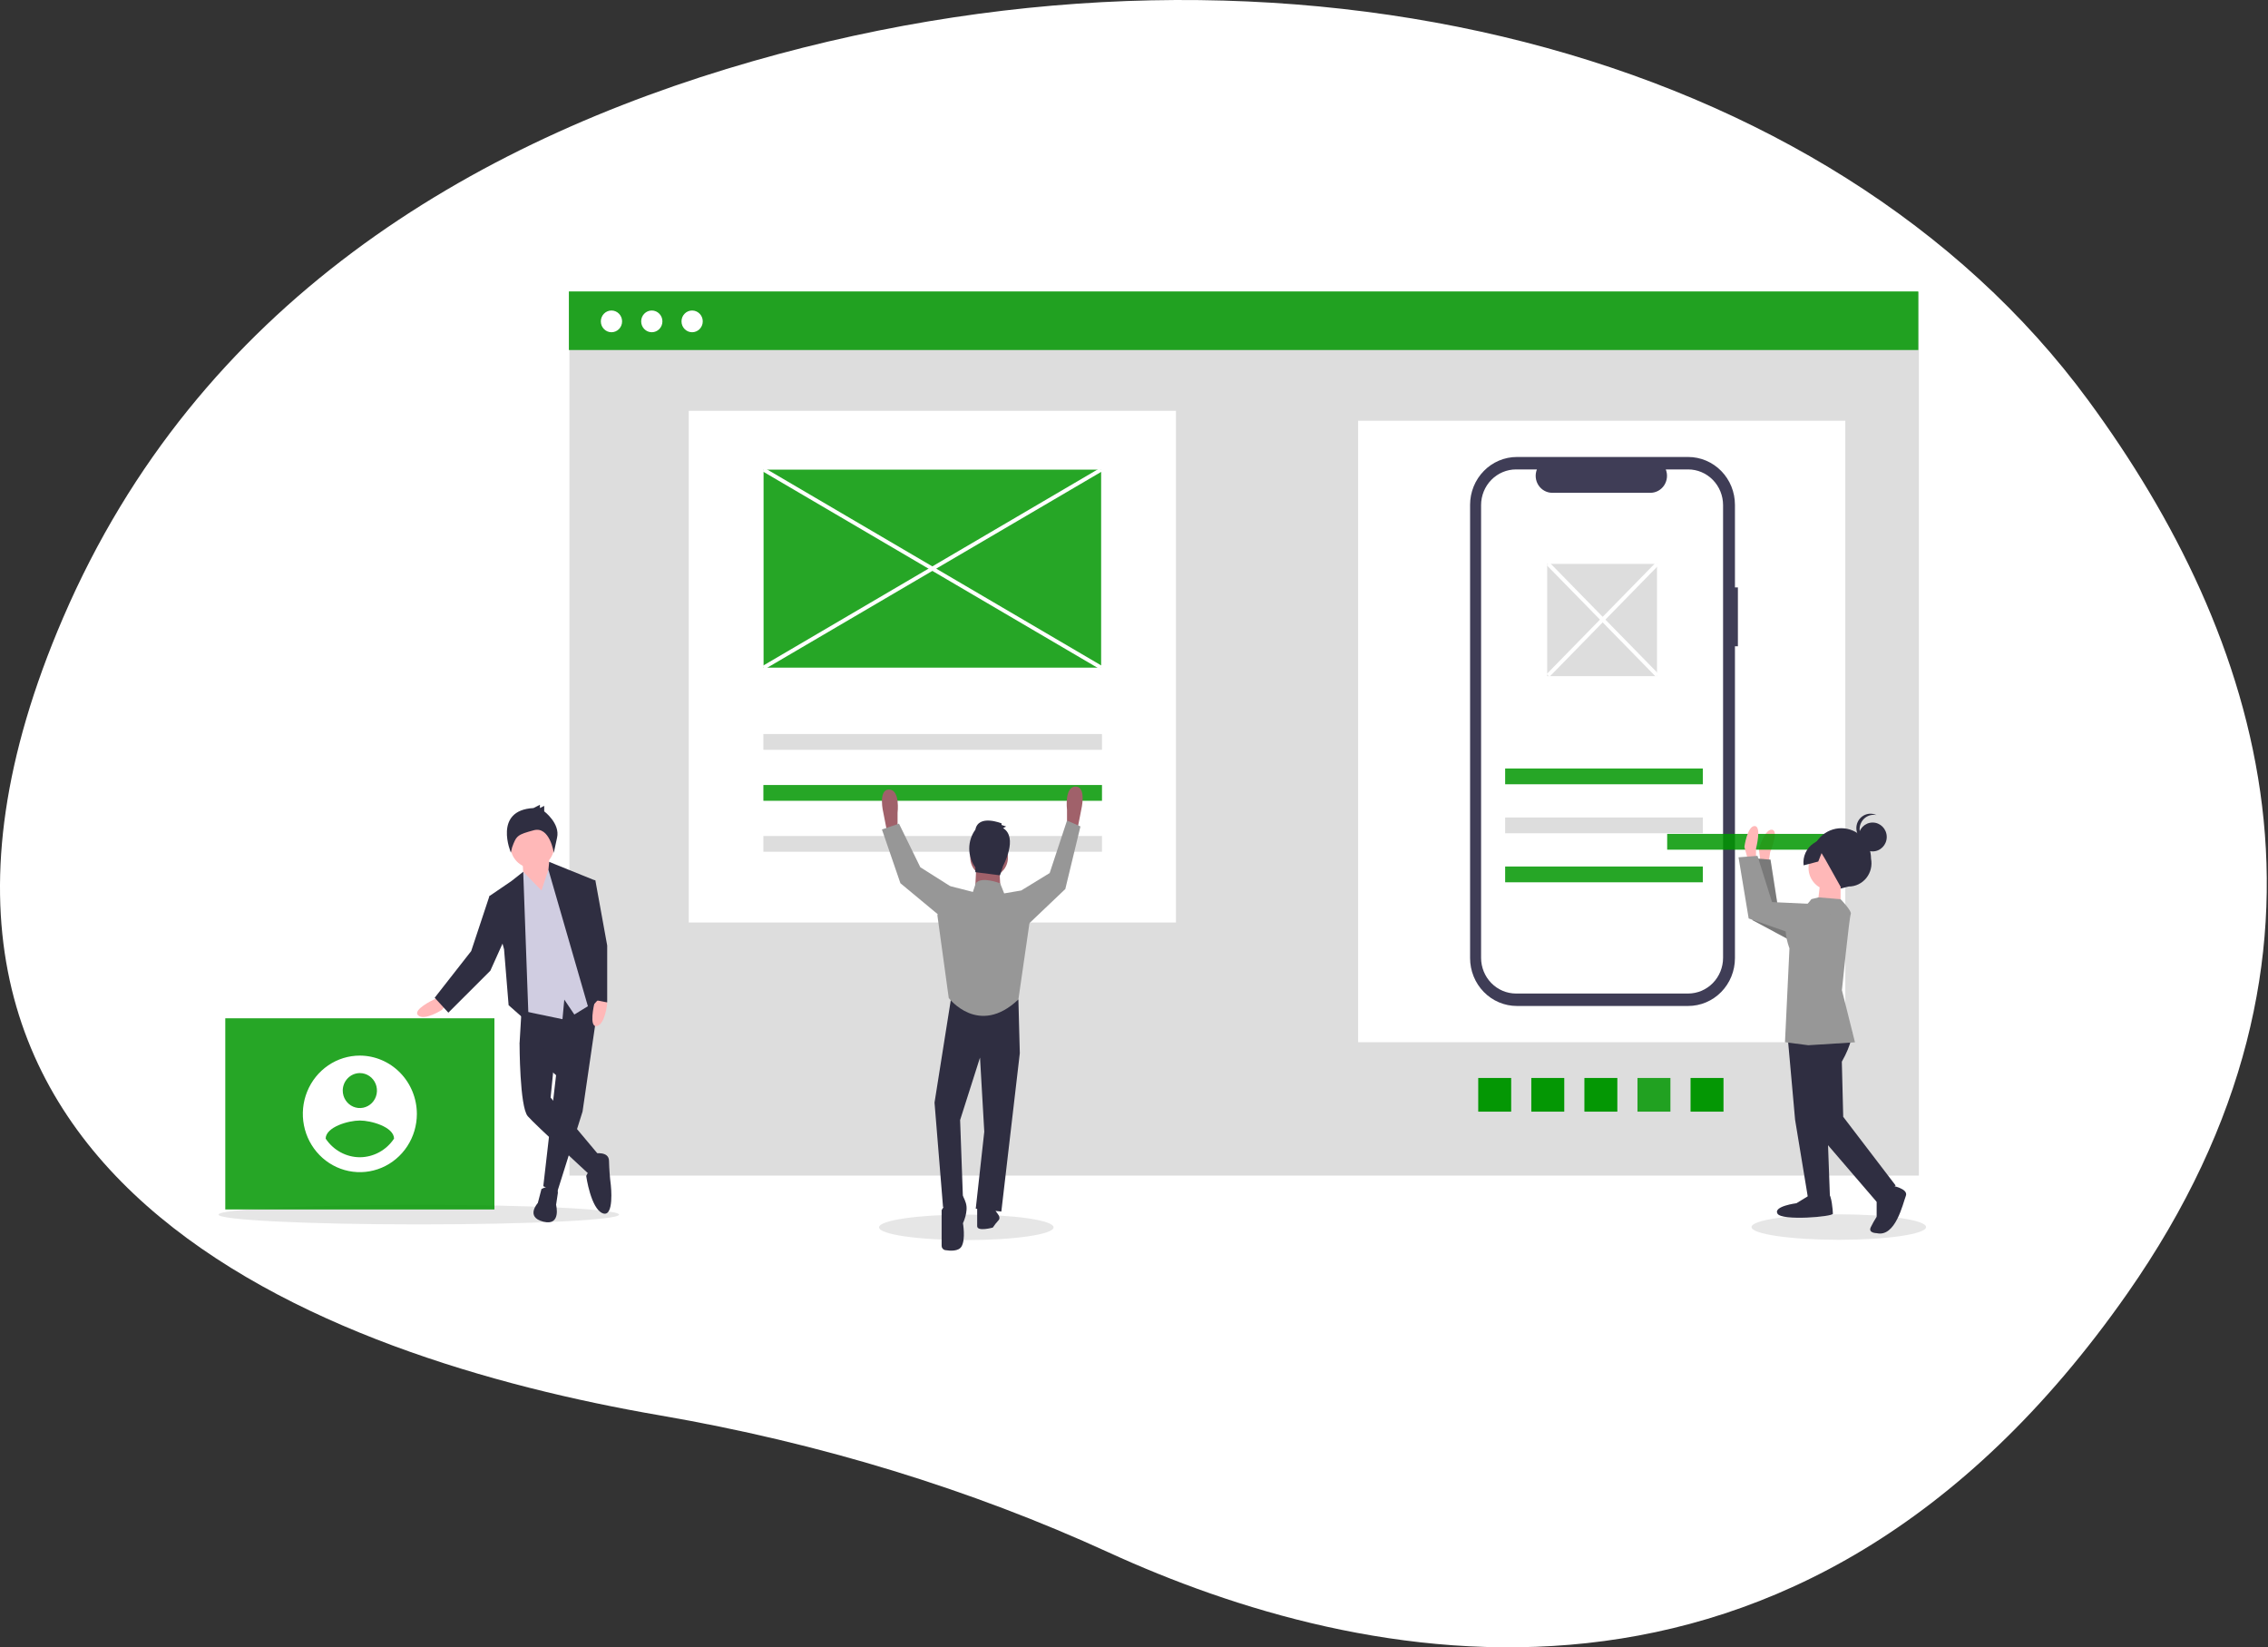 <svg width="1121" height="814" viewBox="0 0 1121 814" fill="none" xmlns="http://www.w3.org/2000/svg">
<rect x="0" y="0" width="1121" height="814" fill="#333333" stroke="none"/>
<g clip-path="url(#clip0)">
<path d="M1032.19 197.872C905.025 24.795 636.398 -45.413 372.212 30.202C232.545 70.178 97.88 150.275 31.143 305.368C-88.156 582.614 162.327 671.16 326.116 699.38C405.316 713.026 479.908 735.948 548.071 767.156C670.703 823.304 887.769 873.056 1051.46 639.177C1170.09 469.662 1116.89 313.158 1032.19 197.872Z" fill="white"/>
<path d="M948.442 144.386H281.457V580.898H948.442V144.386Z" fill="#DDDDDD"/>
<path d="M581.226 203.003H340.436V455.842H581.226V203.003Z" fill="white"/>
<path d="M912.076 207.906H671.285V514.994H912.076V207.906Z" fill="white"/>
<path d="M908.866 612.635C932.688 612.635 952 609.816 952 606.338C952 602.861 932.688 600.041 908.866 600.041C885.044 600.041 865.733 602.861 865.733 606.338C865.733 609.816 885.044 612.635 908.866 612.635Z" fill="#E6E6E6"/>
<path d="M477.622 612.776C501.444 612.776 520.756 609.957 520.756 606.479C520.756 603.002 501.444 600.183 477.622 600.183C453.8 600.183 434.488 603.002 434.488 606.479C434.488 609.957 453.8 612.776 477.622 612.776Z" fill="#E6E6E6"/>
<path d="M206.994 605.026C261.667 605.026 305.988 602.858 305.988 600.183C305.988 597.507 261.667 595.339 206.994 595.339C152.321 595.339 108 597.507 108 600.183C108 602.858 152.321 605.026 206.994 605.026Z" fill="#E6E6E6"/>
<path d="M948.157 144H281.172V172.956H948.157V144Z" fill="#009600" fill-opacity="0.85"/>
<path d="M302.229 164.17C305.129 164.17 307.481 161.768 307.481 158.804C307.481 155.84 305.129 153.437 302.229 153.437C299.328 153.437 296.977 155.84 296.977 158.804C296.977 161.768 299.328 164.17 302.229 164.17Z" fill="white"/>
<path d="M322.164 164.17C325.064 164.17 327.415 161.768 327.415 158.804C327.415 155.84 325.064 153.437 322.164 153.437C319.263 153.437 316.912 155.84 316.912 158.804C316.912 161.768 319.263 164.17 322.164 164.17Z" fill="white"/>
<path d="M342.098 164.17C344.999 164.17 347.35 161.768 347.35 158.804C347.35 155.84 344.999 153.437 342.098 153.437C339.198 153.437 336.846 155.84 336.846 158.804C336.846 161.768 339.198 164.17 342.098 164.17Z" fill="white"/>
<path d="M858.988 290.277H857.529V249.445C857.529 246.341 856.931 243.268 855.769 240.401C854.607 237.533 852.903 234.928 850.756 232.734C848.608 230.539 846.059 228.798 843.253 227.611C840.447 226.423 837.439 225.812 834.402 225.812H749.745C746.708 225.812 743.701 226.423 740.895 227.611C738.089 228.798 735.539 230.539 733.392 232.734C731.244 234.928 729.541 237.533 728.379 240.401C727.216 243.268 726.618 246.341 726.618 249.445V473.455C726.618 476.559 727.216 479.632 728.379 482.499C729.541 485.366 731.244 487.972 733.392 490.166C735.539 492.361 738.089 494.101 740.895 495.289C743.701 496.477 746.708 497.088 749.745 497.088H834.402C837.439 497.088 840.447 496.477 843.253 495.289C846.059 494.101 848.608 492.361 850.756 490.166C852.903 487.972 854.607 485.366 855.769 482.499C856.931 479.632 857.529 476.559 857.529 473.455V319.342H858.988V290.277Z" fill="#3F3D56"/>
<path d="M834.387 231.96H823.337C823.845 233.233 824.039 234.615 823.902 235.983C823.765 237.35 823.3 238.663 822.55 239.804C821.799 240.945 820.785 241.88 819.598 242.527C818.41 243.173 817.085 243.512 815.74 243.512H767.241C765.895 243.512 764.57 243.173 763.383 242.527C762.195 241.88 761.182 240.945 760.431 239.804C759.681 238.663 759.216 237.35 759.079 235.983C758.942 234.615 759.136 233.233 759.644 231.96H749.322C747.054 231.96 744.809 232.417 742.713 233.304C740.618 234.191 738.714 235.491 737.11 237.129C735.506 238.768 734.234 240.714 733.366 242.855C732.498 244.996 732.052 247.291 732.052 249.609V473.291C732.052 475.609 732.498 477.903 733.366 480.045C734.234 482.186 735.506 484.132 737.11 485.77C738.714 487.409 740.618 488.709 742.713 489.596C744.809 490.483 747.054 490.94 749.322 490.94H834.387C836.656 490.94 838.901 490.483 840.997 489.596C843.092 488.709 844.996 487.409 846.6 485.77C848.204 484.132 849.476 482.186 850.344 480.045C851.212 477.903 851.658 475.609 851.658 473.291V249.609C851.658 244.928 849.839 240.439 846.6 237.129C843.361 233.82 838.968 231.96 834.387 231.96Z" fill="white"/>
<path d="M544.678 362.716H377.316V370.517H544.678V362.716Z" fill="#DDDDDD"/>
<path d="M544.678 387.903H377.316V395.704H544.678V387.903Z" fill="#009600" fill-opacity="0.85"/>
<path d="M544.678 413.09H377.316V420.891H544.678V413.09Z" fill="#DDDDDD"/>
<path d="M841.655 379.736H743.951V387.537H841.655V379.736Z" fill="#009600" fill-opacity="0.85"/>
<path d="M841.655 403.955H743.951V411.756H841.655V403.955Z" fill="#DDDDDD"/>
<path d="M841.655 428.173H743.951V435.974H841.655V428.173Z" fill="#009600" fill-opacity="0.85"/>
<path d="M851.87 549.308V532.668H835.586V549.308H851.87Z" fill="#009600" fill-opacity="0.98"/>
<path d="M825.635 549.308V532.668H809.351V549.308H825.635Z" fill="#009600" fill-opacity="0.85"/>
<path d="M799.4 549.308V532.668H783.116V549.308H799.4Z" fill="#009600" fill-opacity="0.98"/>
<path d="M773.164 549.308V532.668H756.88V549.308H773.164Z" fill="#009600" fill-opacity="0.98"/>
<path d="M746.929 549.308V532.668H730.645V549.308H746.929Z" fill="#009600" fill-opacity="0.98"/>
<path d="M818.995 278.644H764.715V334.112H818.995V278.644Z" fill="#DDDDDD"/>
<path d="M439.423 410.975L438.721 412.411L436.613 401.642C436.613 401.642 433.803 390.155 439.423 390.155C445.044 390.155 443.639 401.642 443.639 401.642V409.54L439.423 410.975Z" fill="#A0616A"/>
<path d="M531.607 409.505L532.31 410.941L534.418 400.172C534.418 400.172 537.228 388.684 531.607 388.684C525.987 388.684 527.392 400.172 527.392 400.172V408.069L531.607 409.505Z" fill="#A0616A"/>
<path d="M470.337 491.716L461.907 544.845L466.121 596.538L475.958 592.231L474.553 553.46L484.389 522.588L486.497 559.204L482.282 597.256L494.928 598.692L504.062 520.434L503.36 493.87L470.337 491.716Z" fill="#2F2E41"/>
<path d="M470.337 590.077L465.419 597.974V615.621C465.419 616.129 465.596 616.621 465.919 617.008C466.241 617.395 466.688 617.652 467.179 617.733C469.59 618.137 473.787 618.425 475.256 615.923C477.363 612.334 475.958 604.436 475.958 604.436C475.958 604.436 478.769 598.692 477.363 594.385C475.958 590.077 474.553 589.359 474.553 589.359L470.337 590.077Z" fill="#2F2E41"/>
<path d="M491.415 597.256L492.82 599.41C492.82 599.41 494.928 601.564 493.523 603C492.492 604.116 491.552 605.317 490.713 606.59C490.713 606.59 482.984 608.744 482.984 605.872V596.538L491.415 597.256Z" fill="#2F2E41"/>
<path d="M488.883 433.282C494.027 433.282 498.196 429.021 498.196 423.765C498.196 418.509 494.027 414.248 488.883 414.248C483.739 414.248 479.57 418.509 479.57 423.765C479.57 429.021 483.739 433.282 488.883 433.282Z" fill="#A0616A"/>
<path d="M482.633 426.741L481.93 440.382L494.576 441.1L493.874 427.459L482.633 426.741Z" fill="#A0616A"/>
<path d="M496.333 441.459L494.339 436.48C494.339 436.48 485.092 432.843 482.281 436.433L480.876 440.741L469.635 437.869L463.312 452.228L468.932 493.152C468.932 493.152 483.687 512.537 503.359 493.87L508.98 455.1L504.764 440.023L496.333 441.459Z" fill="#979797"/>
<path d="M503.36 442.895L504.765 440.023L518.817 431.407L527.392 405.467L534.028 408.374L526.545 439.305L506.169 458.689L503.36 442.895Z" fill="#979797"/>
<path d="M471.04 439.305L469.635 437.869L454.88 428.536L444.341 406.997L435.911 409.868L445.044 436.433L467.527 455.1L471.04 439.305Z" fill="#979797"/>
<path d="M495.795 409.191L497.318 408.413L495.034 407.634V406.856C495.034 406.856 483.613 402.188 482.091 409.969C480.125 412.667 479.064 415.941 479.064 419.305C479.064 422.669 480.125 425.943 482.091 428.641V430.975L494.273 432.531L495.795 427.863C495.795 427.863 503.409 413.859 495.795 409.191Z" fill="#2F2E41"/>
<path d="M217.104 492.559L214.397 493.942C214.397 493.942 203.57 499.013 206.728 501.779C209.886 504.546 218.458 499.013 218.458 499.013L220.262 496.708L217.104 492.559Z" fill="#FFB8B8"/>
<path d="M296.303 491.87L287.936 549.265L275.303 589.373L268.536 586.146L274.852 531.285L256.806 515.61L258.159 492.559L296.303 491.87Z" fill="#2F2E41"/>
<path d="M267.633 587.529C267.633 587.529 275.303 583.38 275.754 589.374L274.852 595.367C274.852 595.367 277.559 605.97 268.536 603.665C259.513 601.36 265.829 594.445 265.829 594.445L267.633 587.529Z" fill="#2F2E41"/>
<path d="M262.671 510.539L256.806 515.61C256.806 515.61 256.806 546.96 260.866 551.57C264.927 556.18 290.642 579.692 291.545 580.614C292.447 581.536 296.507 571.394 296.507 571.394L272.145 542.349L273.95 524.369L262.671 510.539Z" fill="#2F2E41"/>
<path d="M293.8 570.011C293.8 570.011 301.019 568.628 301.019 573.699C301.109 577.708 301.41 581.709 301.921 585.685C301.921 585.685 303.726 601.821 297.861 599.516C291.996 597.211 289.74 581.075 289.74 581.075C290.286 579.734 291.233 578.604 292.447 577.848C294.251 576.926 293.8 570.011 293.8 570.011Z" fill="#2F2E41"/>
<path d="M271.243 423.405L272.596 440.464L268.987 446.917L259.062 437.236L258.159 424.328L271.243 423.405Z" fill="#FFB8B8"/>
<path d="M263.122 428.938C269.102 428.938 273.95 423.984 273.95 417.873C273.95 411.762 269.102 406.809 263.122 406.809C257.142 406.809 252.294 411.762 252.294 417.873C252.294 423.984 257.142 428.938 263.122 428.938Z" fill="#FFB8B8"/>
<path d="M267.634 440.003L272.145 426.633L280.266 435.854L295.154 494.403L283.875 501.318L278.913 493.942L278.01 503.623L255.903 499.013L254.099 437.236L258.608 430.746L267.634 440.003Z" fill="#D0CDE1"/>
<path d="M261.317 505.468L258.611 430.782L252.745 435.392L241.917 442.768L249.136 469.047L251.392 496.708L261.317 505.468Z" fill="#2F2E41"/>
<path d="M245.076 443.229L241.917 442.768L232.894 469.968L214.848 493.02L221.616 500.396L242.369 479.65L250.039 462.592L245.076 443.229Z" fill="#2F2E41"/>
<path d="M294.345 492.981L293.73 496.009C293.73 496.009 290.914 507.835 294.995 507.017C299.077 506.199 300.141 495.896 300.141 495.896L299.489 493.02L294.345 492.981Z" fill="#FFB8B8"/>
<path d="M271.44 425.884L293.8 434.931L291.094 462.592L296.507 493.02L291.094 499.013L271.076 429.803L271.44 425.884Z" fill="#2F2E41"/>
<path d="M263.689 399.29L266.867 397.666V399.29L268.986 398.208V400.914C268.986 400.914 276.932 406.868 275.342 413.905C273.753 420.942 273.753 421.483 273.753 421.483C273.753 421.483 271.744 408.101 263.799 410.266C255.853 412.432 255.213 412.823 253.095 418.777L252.52 421.331C252.52 421.331 243.56 400.373 263.689 399.29Z" fill="#2F2E41"/>
<path d="M290.642 434.931H294.251L300.117 467.203V495.325L292.899 493.942L287.033 451.528L290.642 434.931Z" fill="#2F2E41"/>
<path d="M244.374 503.178H111.351V597.64H244.374V503.178Z" fill="#009600" fill-opacity="0.85"/>
<path d="M177.863 521.61C172.289 521.61 166.84 523.299 162.205 526.463C157.571 529.628 153.958 534.126 151.825 539.388C149.692 544.65 149.134 550.441 150.221 556.028C151.309 561.614 153.993 566.746 157.935 570.773C161.876 574.801 166.898 577.544 172.365 578.655C177.832 579.766 183.498 579.196 188.648 577.016C193.798 574.836 198.199 571.145 201.296 566.409C204.393 561.673 206.046 556.105 206.046 550.409C206.024 542.778 203.048 535.466 197.767 530.07C192.486 524.673 185.331 521.632 177.863 521.61ZM177.863 530.25C179.535 530.25 181.17 530.756 182.56 531.706C183.951 532.655 185.034 534.004 185.674 535.583C186.314 537.162 186.481 538.899 186.155 540.575C185.829 542.251 185.024 543.79 183.841 544.999C182.659 546.207 181.152 547.03 179.512 547.363C177.872 547.697 176.172 547.525 174.627 546.871C173.082 546.218 171.762 545.11 170.833 543.689C169.904 542.269 169.408 540.598 169.408 538.889C169.415 536.6 170.309 534.407 171.893 532.789C173.477 531.17 175.623 530.257 177.863 530.25ZM177.863 571.842C174.523 571.827 171.237 570.979 168.29 569.372C165.344 567.765 162.825 565.448 160.953 562.621C161.089 556.861 172.226 553.691 177.863 553.691C183.499 553.691 194.637 556.861 194.773 562.621C192.898 565.446 190.379 567.761 187.433 569.368C184.487 570.975 181.202 571.824 177.863 571.842Z" fill="white"/>
<path d="M544.254 232.065H377.407V329.907H544.254V232.065Z" fill="#009600" fill-opacity="0.85"/>
<path d="M874.17 426.127L874.943 421.032C874.943 421.032 879.449 410.564 875.887 410C872.326 409.436 869.355 419.401 869.355 419.401L870.658 430.043L874.17 426.127Z" fill="#FFB8B8"/>
<path d="M910.637 455.012L878.803 448.478L875.104 424.784L865.733 424.045L866.191 454.679L893.85 469.498L910.637 455.012Z" fill="#979797"/>
<path opacity="0.2" d="M910.637 455.012L878.803 448.478L875.104 424.784L865.733 424.045L866.191 454.679L893.85 469.498L910.637 455.012Z" fill="black"/>
<path d="M824.032 419.86H921.736V412.059H824.032V419.86Z" fill="#009600" fill-opacity="0.85"/>
<path d="M867.95 424.38L867.957 419.224C867.957 419.224 870.854 408.178 867.249 408.174C863.645 408.169 862.191 418.48 862.191 418.48L865.062 428.796L867.95 424.38Z" fill="#FFB8B8"/>
<path d="M909.389 439.148L913.757 438.06C915.424 438.062 917.07 437.686 918.577 436.958C920.084 436.23 921.413 435.169 922.47 433.851C923.526 432.534 924.282 430.992 924.684 429.34C925.086 427.687 925.123 425.963 924.793 424.293C924.795 422.321 924.418 420.368 923.681 418.544C922.945 416.721 921.864 415.064 920.501 413.668C919.138 412.271 917.519 411.163 915.737 410.406C913.955 409.649 912.044 409.258 910.114 409.255C908.184 409.253 906.272 409.639 904.488 410.391C902.704 411.144 901.082 412.248 899.715 413.641C898.349 415.034 897.264 416.688 896.523 418.509C895.782 420.331 895.4 422.283 895.397 424.256C894.832 426.265 894.794 428.39 895.285 430.419C895.777 432.449 896.781 434.31 898.198 435.818C899.614 437.326 901.394 438.427 903.358 439.012C905.322 439.596 907.402 439.643 909.389 439.148Z" fill="#2F2E41"/>
<path d="M883.699 513.53L887.255 553.312L893.694 592.361L904.507 592.374L903.112 554.069L897.402 507.655L883.699 513.53Z" fill="#2F2E41"/>
<path d="M895.139 590.153L887.925 594.563C887.925 594.563 876.39 596.022 878.548 599.707C880.706 603.393 905.938 601.216 905.94 599.743C905.941 598.269 905.23 590.166 903.789 590.164L895.139 590.153Z" fill="#2F2E41"/>
<path d="M915.616 510.094C915.616 510.094 915.414 515.781 910.357 524.614L911.044 551.869L936.953 585.787L927.572 593.877L895.9 557.006L888.025 512.799L898.13 502.5L915.616 510.094Z" fill="#2F2E41"/>
<path d="M934.79 585.784C934.79 585.784 943.439 587.268 941.992 590.95C940.546 594.631 936.921 611.568 927.553 609.346C927.553 609.346 923.228 609.341 924.673 606.396C925.542 604.625 926.507 602.905 927.563 601.244L927.575 591.668L934.79 585.784Z" fill="#2F2E41"/>
<path d="M904.708 439.896C910.68 439.896 915.521 434.949 915.521 428.847C915.521 422.745 910.68 417.798 904.708 417.798C898.736 417.798 893.895 422.745 893.895 428.847C893.895 434.949 898.736 439.896 904.708 439.896Z" fill="#FFB8B8"/>
<path d="M909.744 436.22L909.729 448.742L898.196 448.727L899.653 436.207L909.744 436.22Z" fill="#FFB8B8"/>
<path d="M895.318 444.304L898.813 443.427L909.735 444.322C909.735 444.322 915.494 450.223 914.772 451.695C914.049 453.167 910.4 489.257 910.4 489.257L916.856 515.046L893.788 516.49L882.256 515.002L884.476 468.598C884.476 468.598 879.445 456.069 885.937 452.395C889.604 450.429 892.806 447.667 895.318 444.304Z" fill="#979797"/>
<path d="M908.289 447.267L875.854 445.752L868.673 422.908L859.302 423.632L864.31 453.84L893.852 464.191L908.289 447.267Z" fill="#979797"/>
<path d="M925.58 420.707C929.433 420.707 932.556 417.515 932.556 413.578C932.556 409.641 929.433 406.449 925.58 406.449C921.727 406.449 918.604 409.641 918.604 413.578C918.604 417.515 921.727 420.707 925.58 420.707Z" fill="#2F2E41"/>
<path d="M919.143 409.746C919.144 408.691 919.374 407.65 919.816 406.697C920.259 405.745 920.902 404.904 921.701 404.236C922.5 403.569 923.433 403.09 924.435 402.836C925.436 402.582 926.481 402.558 927.492 402.766C926.6 402.335 925.628 402.103 924.641 402.084C923.654 402.066 922.674 402.262 921.767 402.659C920.859 403.057 920.045 403.646 919.377 404.389C918.709 405.133 918.204 406.012 917.894 406.97C917.583 407.928 917.476 408.942 917.578 409.945C917.68 410.948 917.989 411.918 918.485 412.79C918.982 413.662 919.654 414.417 920.457 415.004C921.259 415.591 922.175 415.997 923.143 416.195C921.946 415.619 920.934 414.706 920.226 413.564C919.518 412.422 919.142 411.098 919.143 409.746Z" fill="#2F2E41"/>
<path d="M913.159 413.789L903.754 412.019L896.521 416.651C894.743 417.79 893.322 419.426 892.426 421.366C891.53 423.305 891.197 425.466 891.467 427.593L898.711 425.717L900.333 421.56L902.265 424.796L910.102 438.798L918.037 434.389L923.093 426.292L913.159 413.789Z" fill="#2F2E41"/>
<path d="M377.879 231.225L376.936 232.905L543.782 330.747L544.726 329.067L377.879 231.225Z" fill="white"/>
<path d="M543.786 231.231L376.932 329.06L377.875 330.74L544.729 232.911L543.786 231.231Z" fill="white"/>
<path d="M765.807 277.879L764.466 279.249L818.502 334.466L819.842 333.097L765.807 277.879Z" fill="white"/>
<path d="M818.502 277.879L764.466 333.096L765.807 334.466L819.842 279.249L818.502 277.879Z" fill="white"/>
</g>
<defs>
<clipPath id="clip0">
<rect width="1121" height="814" fill="white"/>
</clipPath>
</defs>
</svg>
